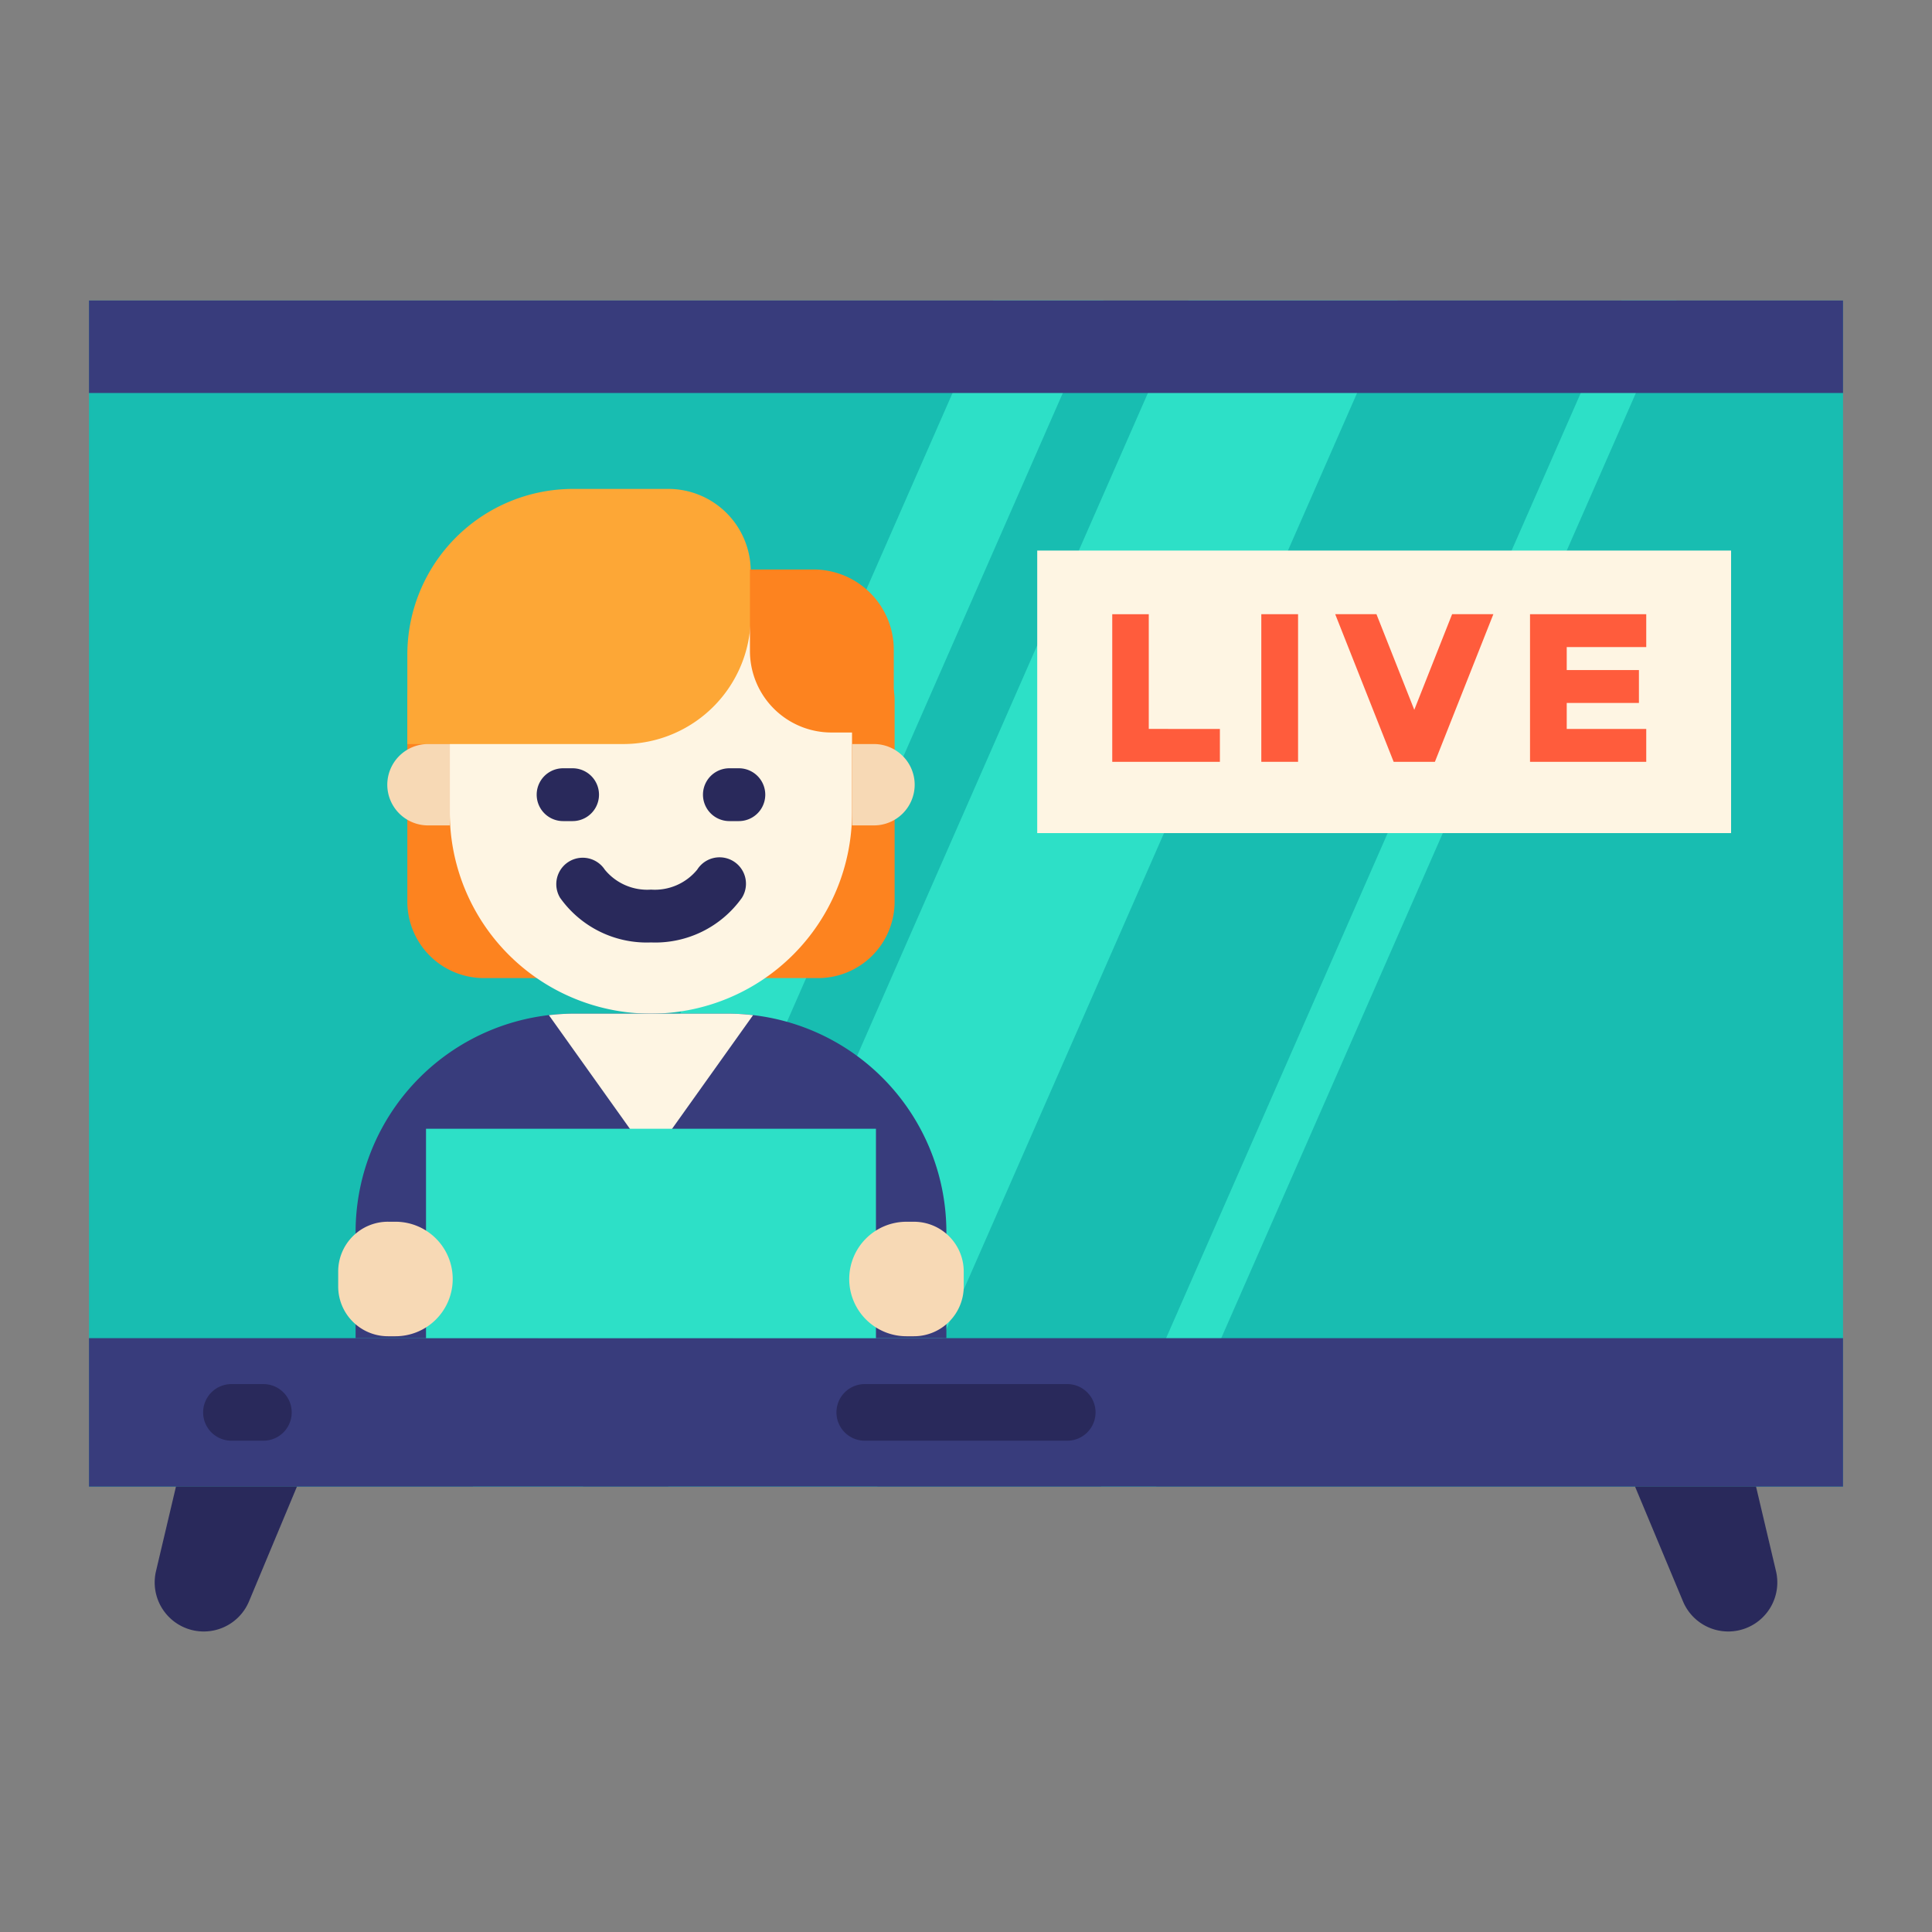 <svg id="Layer_1" height="512" viewBox="0 0 128 128" width="512" xmlns="http://www.w3.org/2000/svg" data-name="Layer 1"><rect x="0" y="0" width="128" height="128" fill="#808080" stroke="none"/><path d="m5.895 19.91h116.21v78.583h-116.21z" fill="#18bdb1"/><path d="m92.597 19.91h-13.857l-34.474 78.583h13.858z" fill="#2de0c7"/><path d="m111.069 19.91h-3.653l-34.474 78.583h3.653z" fill="#2de0c7"/><path d="m31.323 98.493h7.306l34.473-78.583h-7.306z" fill="#2de0c7"/><path d="m5.895 88.657h116.21v9.836h-116.21z" fill="#383c7c"/><path d="m5.895 19.91h116.21v6.127h-116.21z" fill="#383c7c"/><g fill="#29295b"><path d="m114.5 108.09a3.251 3.251 0 0 0 3.164-4l-1.322-5.6h-8.016l3.174 7.6a3.251 3.251 0 0 0 3 2z"/><path d="m13.5 108.09a3.251 3.251 0 0 1 -3.164-4l1.322-5.6h8.016l-3.174 7.6a3.251 3.251 0 0 1 -3 2z"/><path d="m70.708 91.7h-13.416a1.875 1.875 0 0 0 0 3.75h13.416a1.875 1.875 0 1 0 0-3.75z"/><path d="m17.451 91.7h-2.118a1.875 1.875 0 0 0 0 3.75h2.118a1.875 1.875 0 1 0 0-3.75z"/></g><path d="m54.2 64.8h-22.144a5.069 5.069 0 0 1 -5.069-5.069v-13.344a3.565 3.565 0 0 1 3.565-3.565h25.154a3.565 3.565 0 0 1 3.565 3.565v13.344a5.069 5.069 0 0 1 -5.071 5.069z" fill="#fd831f"/><path d="m43.129 67.157a13.325 13.325 0 0 1 -13.329-13.324v-7.778c0-7.359 26.649-7.359 26.649 0v7.778a13.325 13.325 0 0 1 -13.32 13.324z" fill="#fef5e3"/><path d="m62.7 88.657h-39.141v-7.025a14.475 14.475 0 0 1 14.474-14.475h10.192a14.475 14.475 0 0 1 14.475 14.475z" fill="#383c7c"/><path d="m43.129 62.439a7.04 7.04 0 0 1 -6.021-2.957 1.75 1.75 0 0 1 2.961-1.865 3.631 3.631 0 0 0 3.061 1.322 3.631 3.631 0 0 0 3.062-1.323 1.75 1.75 0 0 1 2.961 1.867 7.047 7.047 0 0 1 -6.024 2.956z" fill="#29295b"/><path d="m26.987 49.295h14.3a8.451 8.451 0 0 0 8.451-8.451v-2.992a5.46 5.46 0 0 0 -5.46-5.46h-6.307a10.984 10.984 0 0 0 -10.984 10.984z" fill="#fda736"/><path d="m59.219 48.53h-4.133a5.4 5.4 0 0 1 -5.4-5.4v-5.4h4.214a5.315 5.315 0 0 1 5.315 5.315z" fill="#fd831f"/><path d="m48.951 54.4h-.627a1.75 1.75 0 0 1 0-3.5h.627a1.75 1.75 0 1 1 0 3.5z" fill="#29295b"/><path d="m37.935 54.4h-.628a1.75 1.75 0 0 1 0-3.5h.628a1.75 1.75 0 0 1 0 3.5z" fill="#29295b"/><path d="m28.359 54.685h1.441v-5.39h-1.441a2.7 2.7 0 0 0 -2.7 2.7 2.7 2.7 0 0 0 2.7 2.69z" fill="#f7d9b5"/><path d="m57.9 54.685h-1.446v-5.39h1.446a2.7 2.7 0 0 1 2.7 2.7 2.7 2.7 0 0 1 -2.7 2.69z" fill="#f7d9b5"/><path d="m38.033 67.157a14.577 14.577 0 0 0 -1.668.1l6.764 9.489 6.764-9.489a14.577 14.577 0 0 0 -1.668-.1z" fill="#fef5e3"/><path d="m28.225 74.783h29.809v13.874h-29.809z" fill="#2de0c7"/><path d="m25.708 80.943h.492a3.793 3.793 0 0 1 3.793 3.793 3.793 3.793 0 0 1 -3.793 3.794h-.494a3.3 3.3 0 0 1 -3.3-3.3v-.988a3.3 3.3 0 0 1 3.3-3.3z" fill="#f7d9b5"/><path d="m59.563 80.943h.494a3.793 3.793 0 0 1 3.793 3.793 3.793 3.793 0 0 1 -3.793 3.793h-.494a3.3 3.3 0 0 1 -3.3-3.3v-.988a3.3 3.3 0 0 1 3.3-3.298z" fill="#f7d9b5" transform="matrix(-1 0 0 -1 120.113 169.473)"/><path d="m68.719 36.476h45.97v18.719h-45.97z" fill="#fef5e3"/><path d="m80.821 48.295v2.178h-7.132v-9.78h2.42v7.6z" fill="#ff5c3c"/><path d="m83.565 40.692h2.435v9.78h-2.435z" fill="#ff5c3c"/><path d="m98.939 40.692-3.873 9.78h-2.733l-3.872-9.78h2.733l2.506 6.335 2.506-6.335z" fill="#ff5c3c"/><path d="m103.8 42.87v1.523h4.783v2.179h-4.783v1.723h5.268v2.178h-7.7v-9.78h7.7v2.177z" fill="#ff5c3c"/></svg>